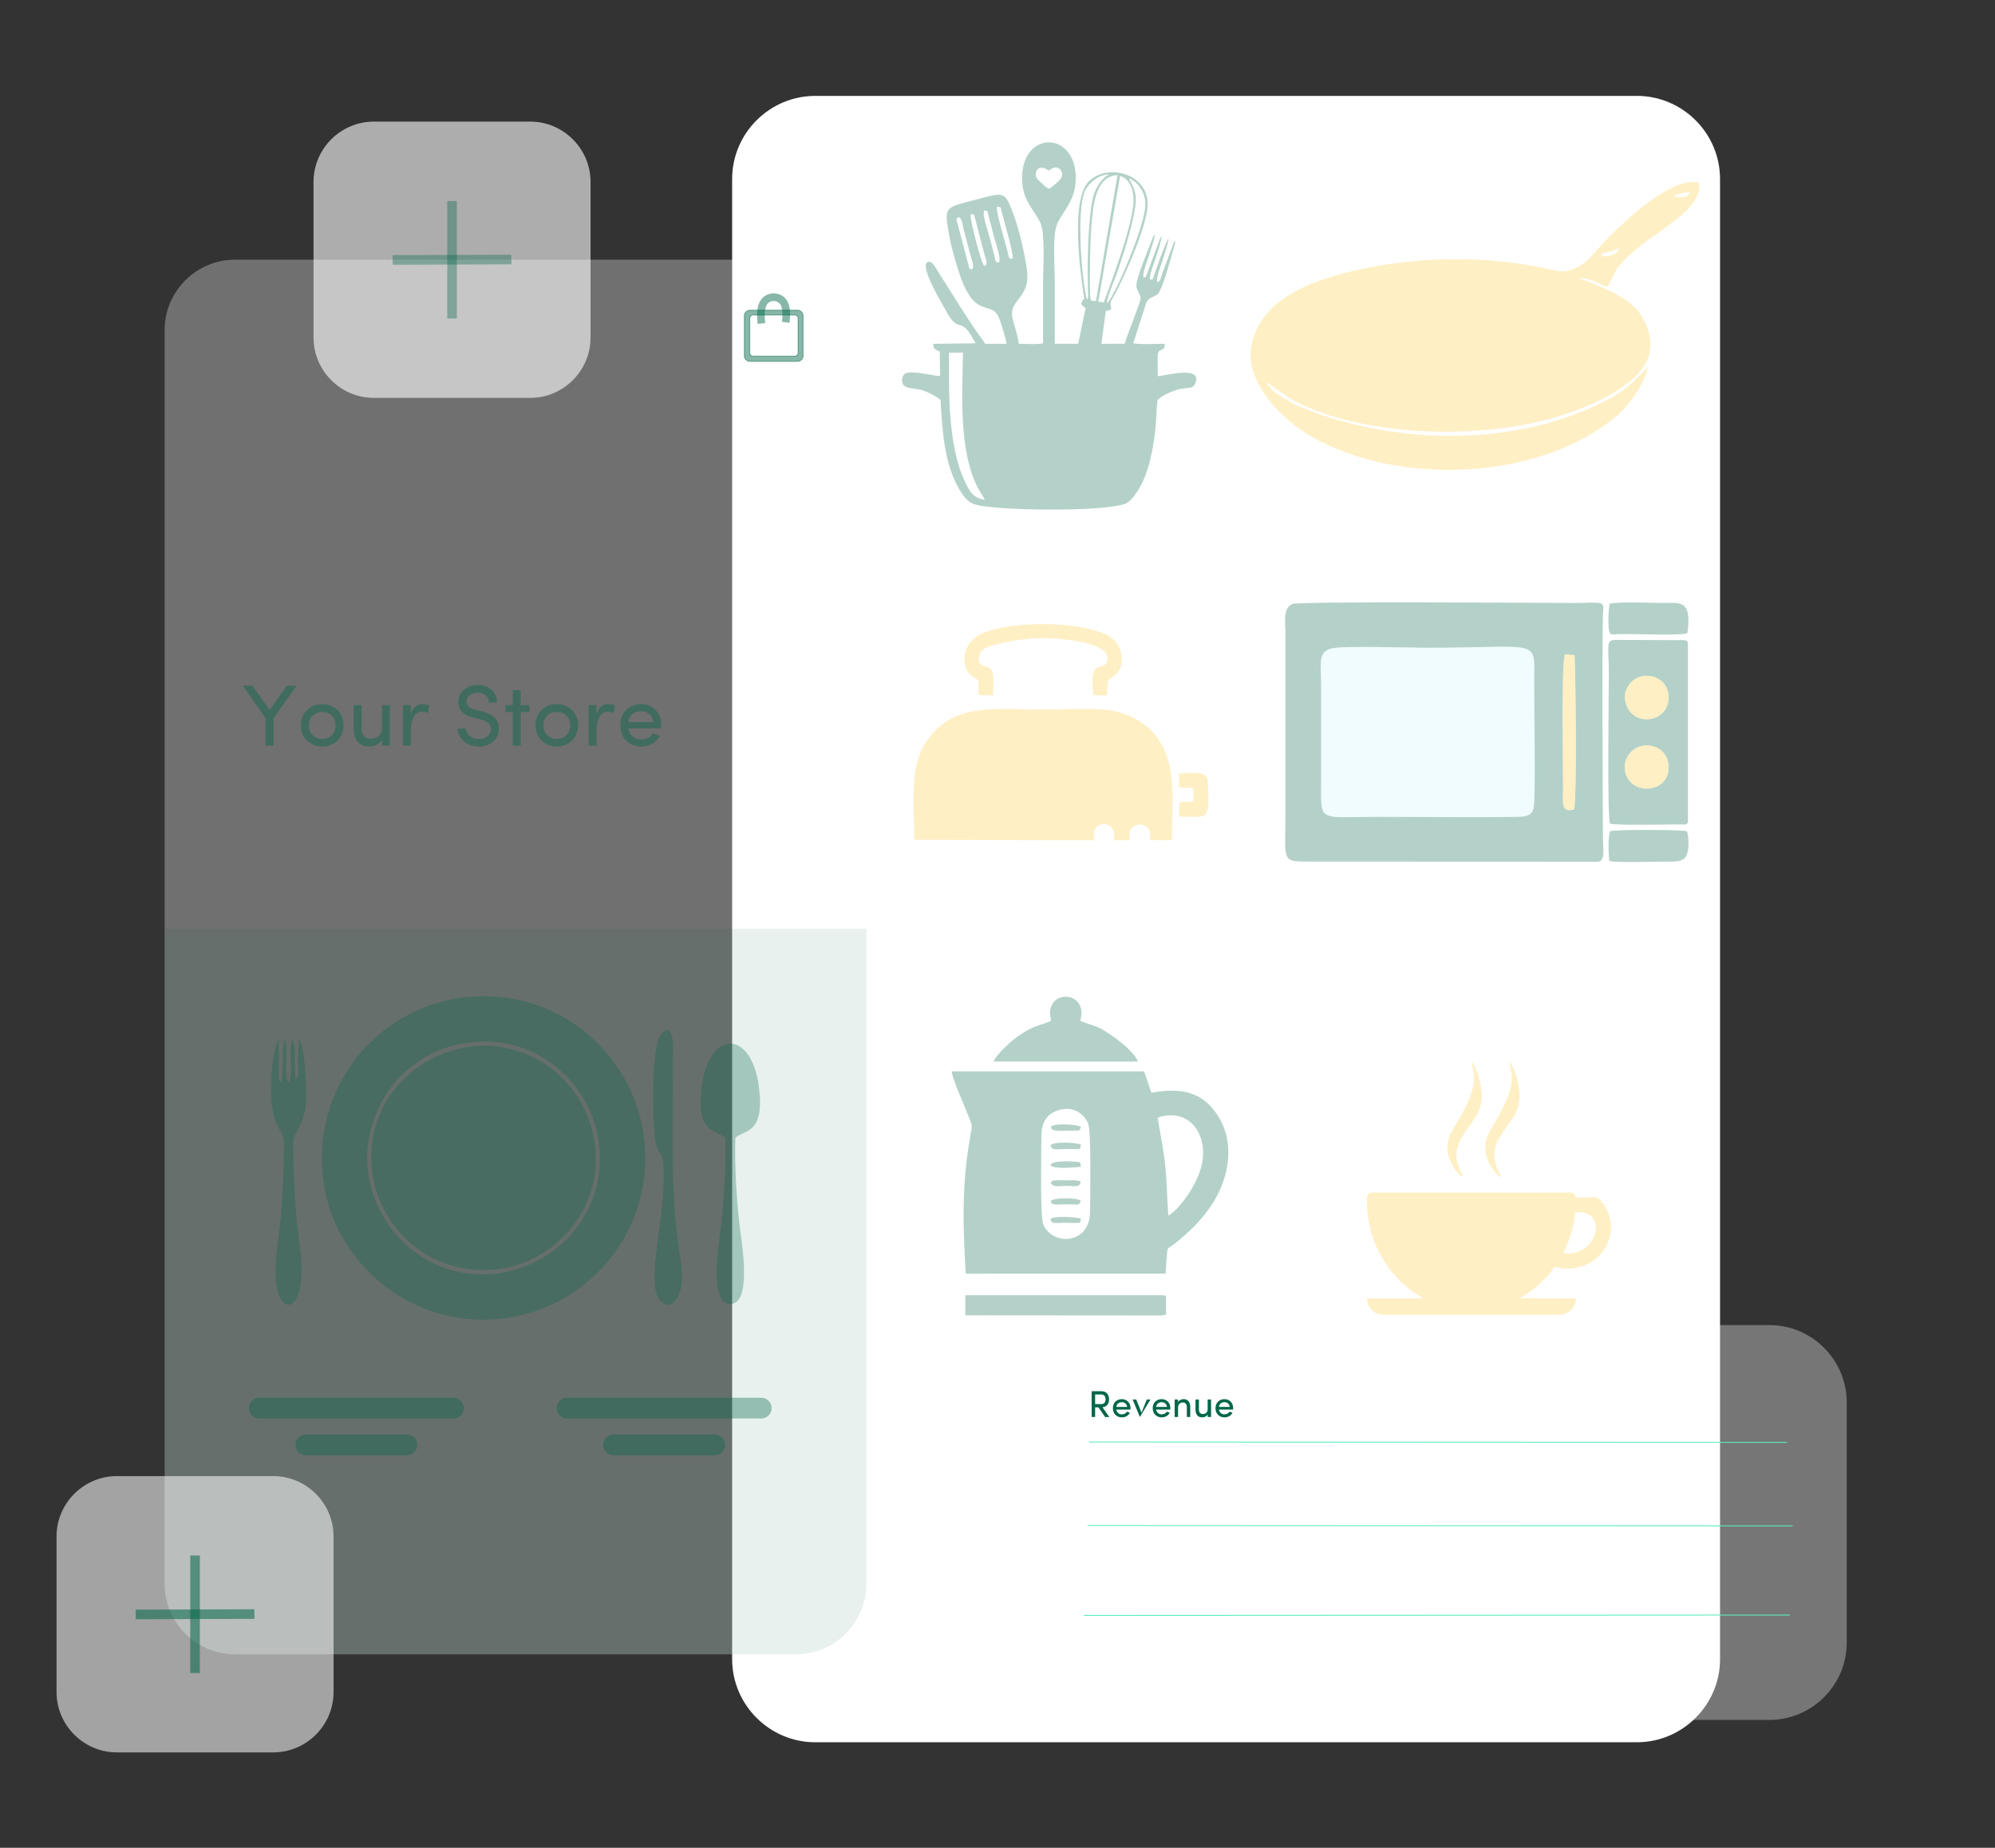 <?xml version="1.0" encoding="UTF-8"?>
<!DOCTYPE svg PUBLIC "-//W3C//DTD SVG 1.1//EN" "http://www.w3.org/Graphics/SVG/1.1/DTD/svg11.dtd">
<!-- Creator: CorelDRAW 2018 (64-Bit Evaluation Version) -->
<svg xmlns="http://www.w3.org/2000/svg" xml:space="preserve" width="440.267mm" height="407.811mm" version="1.1" style="shape-rendering:geometricPrecision; text-rendering:geometricPrecision; image-rendering:optimizeQuality; fill-rule:evenodd; clip-rule:evenodd"
viewBox="0 0 46319.47 42904.85"
 xmlns:xlink="http://www.w3.org/1999/xlink">
 <rect x="0" y="0" width="46319.47" height="42904.85" fill="#333333" stroke="none"/>
 <defs>
  <style type="text/css">
   <![CDATA[
    .str2 {stroke:#006648;stroke-width:222.69;stroke-miterlimit:22.926;stroke-opacity:0.36}
    .str1 {stroke:#006648;stroke-width:178.15;stroke-miterlimit:22.926;stroke-opacity:0.471}
    .str0 {stroke:#006648;stroke-width:21.04;stroke-miterlimit:22.926;stroke-opacity:0.471}
    .str4 {stroke:#006648;stroke-width:222.69;stroke-miterlimit:22.926;stroke-opacity:0.549}
    .str3 {stroke:#5AEEBC;stroke-width:21.04;stroke-miterlimit:22.926}
    .fil12 {fill:none}
    .fil9 {fill:none}
    .fil5 {fill:none}
    .fil14 {fill:none}
    .fil11 {fill:#006648;fill-rule:nonzero}
    .fil3 {fill:#006648;fill-opacity:0.09}
    .fil1 {fill: #FFFFFF;
    fill-opacity: 1;}
    .fil0 {
    fill: none;
    fill-opacity: 0.11;
}
    .fil16 {fill:#FFC83A;fill-opacity:0.30}
    .fil15 {fill:#006648;fill-opacity:0.30}
    .fil17 {fill:#CDF4FF;fill-opacity:0.30}
    .fil10 {fill:white;fill-opacity:0.33}
    .fil7 {fill:#006648;fill-opacity:0.36}
    .fil2 {    fill: #FFF;
    fill-opacity: 0.3;}
    .fil6 {fill:#006648;fill-rule:nonzero;fill-opacity:0.431}
    .fil4 {fill:#006648;fill-opacity:0.471}
    .fil13 {fill:white;fill-opacity:0.549}
    .fil8 {fill:white;fill-opacity:0.6}
   ]]>
  </style>
 </defs>
 <g id="Layer_x0020_1">
  <polygon class="fil0" points="-0,0 46319.47,0 46319.47,42904.85 -0,42904.85 "/>
  <path class="fil1" d="M18928.49 2226.66l19077.09 0c1061.5,0 1929.98,868.47 1929.98,1929.97l0 34368.46c0,1061.48 -868.48,1929.98 -1929.98,1929.98l-19077.09 0c-1061.48,0 -1929.98,-868.5 -1929.98,-1929.98l0 -34368.46c0,-1061.5 868.5,-1929.97 1929.98,-1929.97z"/>
  <path class="fil2" d="M20115.85 36779.43c0,898.18 -734.87,1633.05 -1633.05,1633.05l-13027.39 0c-898.18,0 -1633.05,-734.87 -1633.05,-1633.05l0 -12347.57 0 -16769.21c0,-898.18 734.87,-1633.05 1633.05,-1633.05l13027.39 0c898.18,0 1633.05,734.87 1633.05,1633.05l0 16769.21 0 12347.57z"/>
  <path class="fil3" d="M3822.37 21563.52l16293.48 0 0 2868.34 0 12347.57c0,898.18 -734.87,1633.05 -1633.05,1633.05l-13027.39 0c-898.18,0 -1633.05,-734.87 -1633.05,-1633.05l0 -12347.57 0 -2868.34z"/>
  <path class="fil4 str0" d="M17411.85 7202.99l1104.16 0c71.46,0 129.91,58.45 129.91,129.91l0 927.87c0,71.46 -58.45,129.91 -129.91,129.91l-1104.16 0c-71.46,0 -129.91,-58.45 -129.91,-129.91l0 -927.87c0,-71.46 58.45,-129.91 129.91,-129.91zm74.21 111.35l965.01 0c43.38,0 78.86,35.49 78.86,78.86l0 797.98c0,43.38 -35.49,78.86 -78.86,78.86l-965.01 0c-43.38,0 -78.86,-35.49 -78.86,-78.86l0 -797.98c0,-43.38 35.49,-78.86 78.86,-78.86z"/>
  <path class="fil5 str1" d="M17678.6 7511.51c-41.33,-343.62 10.32,-590.53 278.37,-612.39 230.8,9.01 339.08,185.85 285.32,584.57"/>
  <path class="fil6" d="M6352.78 17314.27l-187.94 0 0 -640.26 -527.77 -752.09 224.99 0 396.76 563.47 401.81 -563.47 226 0 -533.83 752.09 0 640.26zm1350.25 -242.84c58.94,-57.93 88.57,-134.05 88.57,-228.35 0,-94.63 -29.64,-170.08 -88.57,-226.67 -58.94,-56.92 -132.36,-85.54 -220.27,-86.22 -87.56,0 -161.33,28.29 -220.95,85.21 -60.28,57.26 -90.59,132.71 -90.59,226.67 0,93.63 29.64,169.75 88.57,228.35 58.95,58.95 132.71,88.25 221.28,88.25 88.92,0 163.02,-28.96 221.96,-87.24zm-220.95 263.05c-137.41,0 -253.95,-45.47 -350.28,-136.41 -96.32,-90.93 -144.48,-209.49 -144.48,-356 0,-146.5 47.48,-265.4 142.13,-356.34 94.64,-90.93 211.52,-136.07 350.95,-135.39 140.12,0 257.32,45.47 351.96,136.4 95.32,91.61 143.15,210.17 143.15,355.33 0,145.17 -47.83,263.39 -143.48,354.99 -95.65,91.61 -212.52,137.42 -349.94,137.42zm1385.28 -454.35l0 -509.58 183.89 0 0 943.72 -183.89 0 0 -140.79c-26.94,51.87 -67.36,91.95 -121.59,119.57 -53.89,27.62 -111.15,41.43 -171.77,41.43 -116.88,0 -206.8,-36.72 -269.78,-110.48 -62.98,-73.75 -94.3,-176.15 -93.62,-307.16l0 -546.29 183.89 0 0 533.16c0,78.47 18.19,140.11 54.22,184.9 36.38,44.12 90.94,66.02 164.03,66.02 73.08,0 133.71,-22.9 182.55,-69.05 48.84,-46.14 72.75,-114.52 72.08,-205.45zm671.58 90.93l0 343.21 -183.89 0 0 -943.72 183.89 0 0 212.86c46.14,-155.27 133.38,-233.07 262.38,-233.07 74.43,0 129,12.12 164.02,36.03l-28.63 172.45c-41.43,-21.89 -87.9,-32.67 -139.1,-32.67 -83.2,0 -146.85,39.74 -191.65,119.23 -44.8,79.82 -67.03,188.27 -67.03,325.68zm1089.24 -56.92l188.95 0c1.35,62.65 29.64,119.23 84.87,170.09 55.23,50.86 124.96,75.78 209.83,74.43 84.88,0 151.23,-18.86 199.39,-56.24 47.83,-37.39 76.45,-86.9 85.55,-147.86 10.44,-126.98 -68.37,-209.5 -236.78,-247.55l-179.52 -46.14c-226.33,-57.59 -339.49,-178.84 -339.49,-363.07 0,-114.18 44.45,-207.81 133.37,-280.56 85.54,-74.43 191.65,-111.49 317.6,-111.49 126.3,0 232.4,37.39 318.96,112.5 86.23,74.77 129.33,173.46 129.33,295.71l-187.93 0c0,-68.7 -24.25,-123.95 -73.09,-166.04 -49.85,-41.43 -110.8,-62.31 -183.22,-62.31 -72.08,0 -135.74,18.86 -190.3,56.59 -51.19,37.72 -76.79,86.89 -76.79,147.51 0,93.97 67.03,156.62 200.74,187.94l181.54 44.46c133.04,35.36 231.05,90.59 294.03,166.04 63.31,75.44 88.57,167.4 76.12,275.51 -12.47,108.45 -60.63,197.03 -144.16,266.75 -83.52,69.37 -191.97,104.07 -325.35,104.07 -133.37,0 -247.89,-41.09 -343.53,-123.61 -93.3,-85.21 -140.12,-184.23 -140.12,-296.73zm1461.4 -889.16l0 345.57 198.04 0 0 163.68 -198.04 0 0 780.04 -183.89 0 0 -780.04 -169.75 0 0 -163.68 169.75 0 0 -345.57 183.89 0zm1059.93 1046.45c58.94,-57.93 88.57,-134.05 88.57,-228.35 0,-94.63 -29.64,-170.08 -88.57,-226.67 -58.94,-56.92 -132.36,-85.54 -220.27,-86.22 -87.56,0 -161.33,28.29 -220.95,85.21 -60.28,57.26 -90.59,132.71 -90.59,226.67 0,93.63 29.64,169.75 88.57,228.35 58.95,58.95 132.71,88.25 221.28,88.25 88.92,0 163.02,-28.96 221.96,-87.24zm-220.95 263.05c-137.41,0 -253.95,-45.47 -350.28,-136.41 -96.32,-90.93 -144.48,-209.49 -144.48,-356 0,-146.5 47.48,-265.4 142.13,-356.34 94.64,-90.93 211.52,-136.07 350.95,-135.39 140.12,0 257.32,45.47 351.96,136.4 95.32,91.61 143.15,210.17 143.15,355.33 0,145.17 -47.83,263.39 -143.48,354.99 -95.65,91.61 -212.52,137.42 -349.94,137.42zm922.5 -363.42l0 343.21 -183.89 0 0 -943.72 183.89 0 0 212.86c46.14,-155.27 133.38,-233.07 262.38,-233.07 74.43,0 129,12.12 164.02,36.03l-28.63 172.45c-41.43,-21.89 -87.9,-32.67 -139.1,-32.67 -83.2,0 -146.85,39.74 -191.65,119.23 -44.8,79.82 -67.03,188.27 -67.03,325.68zm1502.49 -131.35c0,41.77 -0.67,65.68 -2.02,72.41l-765.89 0c9.09,76.12 42.78,139.11 100.7,189.29 55.91,46.13 118.56,69.37 188.27,69.37 136.41,0 231.72,-48.84 286.29,-146.5 1.35,0 3.37,0.34 6.06,1.68 2.36,1.35 7.07,3.7 13.8,7.07 7.75,3.37 18.19,7.41 31.33,11.78 13.13,4.72 23.24,8.76 29.64,12.13l77.13 28.63c-38.74,79.48 -97.34,140.79 -175.81,183.89 -78.14,43.45 -164.37,65.01 -258.33,65.01 -135.07,0 -250.25,-45.47 -346.24,-136.75 -91.28,-91.27 -136.74,-210.84 -136.74,-358.02 0,-147.52 45.46,-265.73 136.07,-354.99 90.94,-88.91 205.79,-133.71 345.23,-134.38 139.43,0 251.93,45.13 337.47,135.06 88.58,89.59 133.04,207.81 133.04,354.32zm-275.51 -257.99c-52.54,-45.13 -117.87,-67.7 -195.34,-67.7 -77.8,0 -144.49,22.57 -200.4,67.7 -55.23,48.16 -87.57,110.8 -96.66,186.92l585.03 0c-9.09,-76.12 -40.08,-138.76 -92.62,-186.92z"/>
  <g id="_2102902136752">
   <path class="fil7" d="M13165.12 32455.54l4509.48 0c132.69,0 241.24,108.55 241.24,241.24l0 0.01c0,132.69 -108.55,241.24 -241.24,241.24l-4509.48 0c-132.69,0 -241.24,-108.55 -241.24,-241.24l0 -0.01c0,-132.69 108.55,-241.24 241.24,-241.24z"/>
   <path class="fil7" d="M14246.09 33309.19l2347.53 0c132.69,0 241.24,108.55 241.24,241.24l0 0.01c0,132.69 -108.55,241.24 -241.24,241.24l-2347.53 0c-132.69,0 -241.24,-108.55 -241.24,-241.24l0 -0.01c0,-132.69 108.55,-241.24 241.24,-241.24z"/>
  </g>
  <g id="_2102902135536">
   <path class="fil7" d="M6019.31 32455.54l4509.48 0c132.69,0 241.24,108.55 241.24,241.24l0 0.01c0,132.69 -108.55,241.24 -241.24,241.24l-4509.48 0c-132.69,0 -241.24,-108.55 -241.24,-241.24l0 -0.01c0,-132.69 108.55,-241.24 241.24,-241.24z"/>
   <path class="fil7" d="M7100.28 33309.19l2347.53 0c132.69,0 241.24,108.55 241.24,241.24l0 0.01c0,132.69 -108.55,241.24 -241.24,241.24l-2347.53 0c-132.69,0 -241.24,-108.55 -241.24,-241.24l0 -0.01c0,-132.69 108.55,-241.24 241.24,-241.24z"/>
  </g>
  <path class="fil8" d="M8680.25 2823.37l3630.12 0c770.5,0 1400.9,630.4 1400.9,1400.9l0 3613.92c0,770.5 -630.4,1400.9 -1400.9,1400.9l-3630.12 0c-770.5,0 -1400.9,-630.4 -1400.9,-1400.9l0 -3613.92c0,-770.5 630.4,-1400.9 1400.9,-1400.9z"/>
  <line class="fil9 str2" x1="9117.42" y1="6035.87" x2="11873.21" y2= "6026.6" />
  <line class="fil9 str2" x1="10495.32" y1="4667.26" x2="10495.32" y2= "7395.21" />
  <path class="fil10" d="M25334.83 30768.63l15748.09 0c986.92,0 1794.4,807.48 1794.4,1794.4l0 5578.59c0,986.92 -807.48,1794.4 -1794.4,1794.4l-15748.09 0c-986.92,0 -1794.4,-807.48 -1794.4,-1794.4l0 -5578.59c0,-986.92 807.48,-1794.4 1794.4,-1794.4z"/>
  <path class="fil11" d="M25572.67 32379.74l-146.37 0 0 223.02 143.04 0c33.12,0 58.14,-9.98 74.77,-30.08 16.78,-21.56 25.17,-48.61 25.17,-81.43 0,-32.84 -8.39,-59.44 -25.17,-80.13 -15.48,-20.98 -39.34,-31.38 -71.45,-31.38zm-146.37 298.52l0 223.89 -80.72 0 0 -597.91 228.39 0c58.57,0 102.54,18.22 131.75,54.67 29.22,36.44 43.98,79.69 44.26,130.03 -0.28,50.33 -12.87,92.71 -37.9,127.56 -25.02,34.71 -63.78,54.23 -115.99,58.86l159.96 226.79 -97.77 0 -155.33 -223.89 -76.65 0z"/>
  <path id="1" class="fil11" d="M26247.96 32698.36c0,17.94 -0.29,28.21 -0.87,31.1l-328.89 0c3.9,32.69 18.37,59.73 43.24,81.28 24.01,19.81 50.91,29.79 80.85,29.79 58.58,0 99.51,-20.98 122.94,-62.91 0.58,0 1.45,0.14 2.61,0.72 1.01,0.58 3.03,1.6 5.92,3.04 3.34,1.44 7.82,3.18 13.46,5.06 5.64,2.03 9.97,3.77 12.73,5.21l33.12 12.3c-16.63,34.13 -41.8,60.45 -75.5,78.97 -33.56,18.65 -70.58,27.91 -110.94,27.91 -57.99,0 -107.46,-19.53 -148.68,-58.73 -39.19,-39.19 -58.72,-90.53 -58.72,-153.74 0,-63.35 19.53,-114.12 58.43,-152.45 39.04,-38.18 88.36,-57.41 148.25,-57.71 59.87,0 108.19,19.38 144.92,58 38.03,38.47 57.13,89.24 57.13,152.15zm-118.32 -110.78c-22.56,-19.39 -50.62,-29.08 -83.88,-29.08 -33.41,0 -62.05,9.69 -86.06,29.08 -23.71,20.67 -37.6,47.57 -41.5,80.26l251.23 0c-3.9,-32.69 -17.21,-59.59 -39.78,-80.26z"/>
  <polygon id="2" class="fil11" points="26465.49,32902.15 26297.28,32496.89 26380.3,32496.89 26503.53,32801.19 26626.03,32496.89 26710.35,32496.89 "/>
  <path id="3" class="fil11" d="M27172.6 32698.36c0,17.94 -0.29,28.21 -0.87,31.1l-328.89 0c3.9,32.69 18.37,59.73 43.24,81.28 24.01,19.81 50.91,29.79 80.85,29.79 58.58,0 99.51,-20.98 122.94,-62.91 0.58,0 1.45,0.14 2.61,0.72 1.01,0.58 3.03,1.6 5.92,3.04 3.34,1.44 7.82,3.18 13.46,5.06 5.64,2.03 9.97,3.77 12.73,5.21l33.12 12.3c-16.63,34.13 -41.8,60.45 -75.5,78.97 -33.56,18.65 -70.58,27.91 -110.94,27.91 -57.99,0 -107.46,-19.53 -148.68,-58.73 -39.19,-39.19 -58.72,-90.53 -58.72,-153.74 0,-63.35 19.53,-114.12 58.43,-152.45 39.04,-38.18 88.36,-57.41 148.25,-57.71 59.87,0 108.19,19.38 144.92,58 38.03,38.47 57.13,89.24 57.13,152.15zm-118.32 -110.78c-22.56,-19.39 -50.62,-29.08 -83.88,-29.08 -33.41,0 -62.05,9.69 -86.06,29.08 -23.71,20.67 -37.6,47.57 -41.5,80.26l251.23 0c-3.9,-32.69 -17.21,-59.59 -39.78,-80.26z"/>
  <path id="4" class="fil11" d="M27351.94 32683.61l0 218.54 -78.97 0 0 -405.26 78.97 0 0 60.89c11.57,-22.57 28.92,-39.93 52.21,-51.78 23.14,-11.86 48.02,-17.79 74.48,-17.79 50.92,0 89.25,15.62 115.13,47.01 27.05,30.8 40.79,75.07 41.08,132.62l0 234.31 -78.97 0 0 -229.1c0,-34.13 -8.1,-60.45 -24.16,-78.82 -15.62,-19.23 -38.62,-28.78 -69.13,-28.78 -30.82,0 -56.99,9.98 -78.4,30.09 -21.55,19.96 -32.25,49.46 -32.25,88.08z"/>
  <path id="5" class="fil11" d="M28039.24 32715.72l0 -218.83 78.97 0 0 405.26 -78.97 0 0 -60.45c-11.57,22.27 -28.93,39.48 -52.21,51.34 -23.15,11.86 -47.73,17.79 -73.76,17.79 -50.19,0 -88.81,-15.77 -115.85,-47.44 -27.05,-31.68 -40.49,-75.64 -40.21,-131.91l0 -234.59 78.97 0 0 228.95c0,33.7 7.82,60.17 23.29,79.4 15.61,18.95 39.05,28.35 70.44,28.35 31.38,0 57.41,-9.84 78.39,-29.65 20.97,-19.82 31.24,-49.18 30.95,-88.23z"/>
  <path id="6" class="fil11" d="M28630.49 32698.36c0,17.94 -0.29,28.21 -0.87,31.1l-328.89 0c3.9,32.69 18.37,59.73 43.24,81.28 24.01,19.81 50.91,29.79 80.85,29.79 58.58,0 99.51,-20.98 122.94,-62.91 0.58,0 1.45,0.14 2.61,0.72 1.01,0.58 3.03,1.6 5.92,3.04 3.34,1.44 7.82,3.18 13.46,5.06 5.64,2.03 9.97,3.77 12.73,5.21l33.12 12.3c-16.63,34.13 -41.8,60.45 -75.5,78.97 -33.56,18.65 -70.58,27.91 -110.94,27.91 -57.99,0 -107.46,-19.53 -148.68,-58.73 -39.19,-39.19 -58.72,-90.53 -58.72,-153.74 0,-63.35 19.53,-114.12 58.43,-152.45 39.04,-38.18 88.36,-57.41 148.25,-57.71 59.87,0 108.19,19.38 144.92,58 38.03,38.47 57.13,89.24 57.13,152.15zm-118.32 -110.78c-22.56,-19.39 -50.62,-29.08 -83.88,-29.08 -33.41,0 -62.05,9.69 -86.06,29.08 -23.71,20.67 -37.6,47.57 -41.5,80.26l251.23 0c-3.9,-32.69 -17.21,-59.59 -39.78,-80.26z"/>
  <line class="fil12 str3" x1="25289.39" y1="33482.62" x2="41490.08" y2= "33491.9" />
  <line class="fil12 str3" x1="25252.28" y1="35421.89" x2="41619.99" y2= "35431.16" />
  <line class="fil12 str3" x1="25164.15" y1="37509.61" x2="41555.06" y2= "37500.32" />
  <g id="_2102902141200">
   <path class="fil13" d="M2713.7 34274.79l3630.12 0c770.5,0 1400.9,630.4 1400.9,1400.9l0 3613.92c0,770.5 -630.4,1400.9 -1400.9,1400.9l-3630.12 0c-770.5,0 -1400.9,-630.4 -1400.9,-1400.9l0 -3613.92c0,-770.5 630.4,-1400.9 1400.9,-1400.9z"/>
   <line class="fil14 str4" x1="3150.87" y1="37487.3" x2="5906.66" y2= "37478.02" />
   <line class="fil14 str4" x1="4528.76" y1="36118.69" x2="4528.76" y2= "38846.64" />
  </g>
  <path class="fil15" d="M22033.51 8189.13l325.54 -2.64c-18.67,980.8 -105.26,2338.33 373.68,3192.96 47.71,85.12 95.51,138.41 131.02,225.2 -267.28,-40.87 -350.55,-176.99 -487.75,-482.99 -102.36,-228.3 -167.06,-468.83 -218.35,-731.73 -110.44,-566.18 -125.81,-1201.67 -125.63,-1797.62l1.49 -403.18zm212.84 -3140.4c77.6,-34.01 106.92,196.58 123.81,260.56l166.85 636.13c26.85,100.59 91.05,243.81 32.59,309.15 -76.51,-8.89 -60.7,-14.03 -85.6,-106.3l-206.81 -788.51c-14.4,-52.07 -32.98,-111.64 -47.16,-168 -16.23,-64.56 -45.85,-115.78 16.32,-143.03zm608.56 853.87c29.61,110.6 98,228.1 -1.65,271.91 -75.73,-58.84 -347.72,-1135.53 -317.39,-1200.45 93.01,-5.79 80.24,8.78 105.3,106.75l213.74 821.79zm217.23 -427.89c34,127.6 175.31,527.43 124.38,618.34 -106.39,-10.79 -66.24,5.88 -137.66,-266.68 -27.68,-105.61 -54.31,-209.4 -83.1,-318 -33.66,-126.96 -180.31,-534.21 -122.49,-622.26 86.09,9.4 71.89,13.09 97.03,118.07l121.85 470.53zm183.75 -564.28c51.31,208.31 287.82,1008.17 254.55,1097.39 -86.68,-4.4 -79.21,-4.33 -104.38,-106.18 -12.35,-49.96 -23.2,-102.35 -36.6,-152.24 -49.2,-183.12 -249.32,-851.38 -224.35,-945.3 99.74,0.54 83.99,-2.4 110.77,106.32zm2750.12 -823.08c233.26,55.34 338.05,361.96 307.55,666.14 -58.53,583.85 -488.46,1734.39 -687.35,2271.59l-127.2 -22.75 507 -2914.99zm-298.96 2952.18c-38.31,-59.46 182.13,-569.07 221.46,-683.15 160.55,-465.5 319.86,-963.73 412.12,-1451.8 69.21,-366.13 14.98,-501.17 -131.12,-763.82 213.27,77.69 414.46,353.35 380.29,678.8 -54.36,517.87 -671.66,1984.3 -882.76,2219.97zm-259.96 -47.06c-116.5,-13.48 -128.31,7.5 -135.39,-112.17 -21.32,-360.03 0.23,-1251.97 24.31,-1579.76 37.82,-514.72 90.98,-1214.4 609.64,-1233.08l-498.56 2925.01zm-1395.91 -2899.6c-22.01,-79.24 31.1,-313.38 304.39,-131.3 47.42,-39.4 121.56,-101.33 220.23,-56.65 59.56,26.96 104.64,107.91 78.82,197.18 -22,76.05 -233.74,244.2 -299.05,283.73 -69.15,-35.26 -115.94,-81.95 -168.97,-131.96 -44.4,-41.9 -116.92,-94.39 -135.41,-161zm1193.09 2864.82c-91.98,-138.9 -289.3,-2091.64 -40.27,-2552.85 77.73,-143.96 304.76,-367.72 557.45,-349.91 -151.45,31.92 -321.64,303.15 -373.73,490.91 -58,209.08 -85,533.6 -101.71,766.75 -35.18,490.57 -38.76,971.13 -24.19,1460.34 1.53,51.43 10.72,144.79 -17.55,184.76zm-1025.98 1012.19c-121.62,33.08 -423.07,14.37 -563.96,12.06 -89.18,-576.56 -297.9,-673.49 -17.86,-1018.78 283.65,-349.76 241.05,-556.1 144.65,-1057 -67.09,-348.6 -169.35,-731.44 -291.84,-1039.81 -173.73,-437.37 -202.21,-393.86 -876.98,-219.17 -645.39,167.08 -684.4,159.52 -598.84,681.2 58.98,359.63 158.31,726.47 272.95,1058.48 380.89,1103.02 751.68,513.76 932.36,1056.8 52.16,156.8 124.45,378.06 151.47,539.43l-500.95 -0.24c-36.3,-77.46 -99.74,-148.05 -154.17,-225.53 -335.83,-477.95 -629.25,-972.41 -945.84,-1466.64 -46.02,-71.84 -112.86,-206.84 -187.04,-211.61 -300.69,-19.4 257.6,918.33 328.74,1043.53 125.27,220.47 194.38,383.21 375.72,428.05 189.4,46.82 270.5,270.6 366.21,420.72l-984.59 12.28c-9.77,132.78 70.95,137.37 150.1,178.51l9.06 569.37c-91.87,8.13 -678.31,-144.42 -815.54,-54.59 -62.05,40.61 -90.95,152.81 -49.94,239.4 57.37,121.16 297.82,92.15 466.14,149.08 159.61,53.97 305.58,141.35 407.72,216.63 46.91,761.74 90.11,1496.42 441.56,2086.83 218.16,366.5 333.63,365.43 850.9,416.78 612.45,60.8 2428.15,90.13 2982.46,-83.26 130.92,-40.96 245.94,-215.07 313.85,-321.22 256.62,-401.21 359.86,-1003.2 407.75,-1496.87 18.05,-186.2 16.89,-416.04 44.08,-593.66 85.66,-90.62 252.79,-173.47 389.84,-220.94 290.26,-100.55 415.55,-14.39 479.8,-156.02 202.02,-445.35 -704.06,-185.6 -864.81,-178.6 -0.42,-149.79 -7.12,-313.4 -2.47,-461.17 7.32,-232.93 175.48,-74.5 161.76,-290.98 -161.9,0.04 -599.8,20.42 -728.52,-12.23l303.72 -948.52c52.95,-110.66 140.34,-111.85 245.1,-177.86 128.48,-80.96 320.32,-856.19 391.69,-1090.46 17.77,-58.34 44.82,-120.58 20.18,-172.15l-276.91 741.79c-28.74,79.96 -46.52,207.23 -122.31,229.28 -49.31,-61.79 71.89,-362.94 112.13,-493.04 46.72,-151.03 126.01,-369.5 146.32,-519.44 -72.92,79.61 -291.04,720.2 -338.33,855.95 -32.32,92.81 -11.66,91.59 -89.41,98.37 -35.91,-74.56 93.44,-390.21 122.85,-487.37 48.87,-161.44 125.46,-369.56 151.57,-531.43l-36.7 52.94c-13.69,25.4 -16.3,35.96 -25.71,59.57l-280.93 755.69c-26.91,77.7 -17.12,87.19 -79.2,101.39 -48.05,-63.21 71.7,-356.08 113.15,-490.71 45.5,-147.82 128.97,-373.28 145.06,-518.39 -62.47,70.72 -93.57,199.75 -131.64,299.07 -74.88,195.38 -343.36,821.31 -293.77,948.9 116.54,299.84 145.47,118.01 -44.28,659.75 -70.04,199.94 -180.34,449.67 -230.31,637.66l-542.52 1.55 101.86 -763.71c236.14,-29.08 52.53,-95.95 129.76,-246.33 16.53,-32.19 38.1,-62.87 55.31,-93.8 69.18,-124.27 131.71,-250.39 192.25,-378.66 189.29,-401.09 578.83,-1298.24 592.87,-1738.3 23.2,-727.19 -914.64,-985.24 -1361.34,-554.43 -408.97,394.42 -222.74,1955.36 -136.62,2538.39 33.9,229.49 35.46,155.45 -2.44,224.1 -44.02,79.74 -78.06,75.48 48.51,173.24 2.68,2.07 9.02,5.72 12.56,9.63l-170.76 828.64 -544.28 -0.63c0.04,-485.67 0.04,-963.68 0.04,-1441.68 0,-334.52 -60.41,-1117.01 65.84,-1365.73 167.26,-329.53 417.89,-538.64 421.7,-1025.41 8.73,-1114.57 -1241.89,-1126.73 -1247.29,-21.28 -2.5,511.97 247.67,693.66 418.13,1032.33 125.02,248.4 70.36,1018.55 70.36,1358.94 0,483.79 0,967.59 0,1451.37z"/>
  <path class="fil16" d="M37180.25 5892.16c175.5,-58.53 235.09,-45.42 418.74,-127.91 -48.23,86.47 -73.76,125.83 -168.32,156.89 -269.31,88.44 -248.65,-27.42 -250.42,-28.97zm1676.46 -1323.42c59.38,-58.96 88.66,-58.03 186.31,-83.14 192.68,-49.53 170.24,-15.04 196.7,-3.24 -84.97,120.02 -199.8,103.7 -383.01,86.38zm-590.94 3952.38c-75.29,54.83 -83.31,91.17 -173.4,172.93 -70.88,64.31 -92.65,97.18 -174.97,176.78 -339.3,328.08 -977.79,617.15 -1430.88,780.64 -1952.38,704.53 -4294.85,591.37 -6223.62,-172.89 -290.93,-115.28 -779.04,-385.62 -867.46,-614.64 492.01,342.94 595.41,461.98 1234.13,696.26 1499.26,549.96 3545.78,588.3 5073.56,235.96 950.14,-219.13 2133.18,-708.85 2497.43,-1347.37 286.33,-501.95 -6.33,-1108.44 -294.98,-1358.34 -309.62,-268.06 -796.02,-466.21 -1263.1,-641.36 308.86,17.41 431.19,120.08 666.67,212.54 199.69,-213.78 24.29,-445.4 1091.67,-1183.37 240.83,-166.5 448.88,-326.64 656.49,-497.99 183.81,-151.7 468.69,-476.93 381.84,-733.95 -669.37,-190.98 -1972.22,1137.99 -2218.26,1397.31 -225.94,238.15 -569.77,770.35 -1132.45,635.57 -1585.25,-379.74 -3351.47,-335.38 -4893.89,67.13 -976.43,254.8 -1868.78,676.14 -2114.83,1568.84 -250.66,909.34 662.55,1815.4 1361.43,2218.1 2016.94,1162.15 5306.01,1037.3 7102.95,-481.74 227.88,-192.64 626.45,-704.21 721.67,-1130.42z"/>
  <g id="_2102902144784">
   <path class="fil15" d="M10898.59 24206.97c1570.68,-209.54 2832.82,973.96 3007.86,2322.55 208.35,1605.39 -960.87,2847.25 -2322.51,3034.52 -1607.89,221.14 -2854.45,-966.36 -3037.01,-2327.47 -131.2,-978.23 321.99,-1926.8 943.93,-2423.72 423.7,-338.54 834.07,-529.34 1407.73,-605.87zm-3408.72 3059.85c170.46,1920.99 1930.3,3564.25 4087.63,3359.46 1959.8,-186.04 3581.41,-1905.84 3386.68,-4096.32 -173.39,-1950.59 -1922.32,-3589.6 -4109.35,-3379.58 -1959.04,188.12 -3560.11,1916.99 -3364.95,4116.43z"/>
   <path class="fil15" d="M10906.81 24303.99c-1326.83,180.52 -2444.97,1343.52 -2266.25,2884.93 155.92,1344.81 1377.99,2470.88 2926.52,2278.21 1299.07,-161.63 2441.22,-1378.88 2244.03,-2893.09 -191.31,-1469.01 -1518.78,-2458.58 -2904.3,-2270.06z"/>
   <path class="fil15" d="M17074.05 26415.99c226.12,-189.2 680.34,-90.54 547.66,-1163.95 -170.13,-1376.39 -1185.1,-1350.4 -1333.47,29.86 -110.82,1030.99 283.07,925.15 550.47,1134.09 24.08,629.82 -30.76,1486.55 -104.51,2104.17 -42.95,359.6 -287.28,1779.81 234.77,1758.66 489.9,-19.85 254.62,-1412.69 208.04,-1782.66 -74.73,-593.55 -125.59,-1472.87 -102.96,-2080.17z"/>
   <path class="fil15" d="M6398.83 29526.84c0.45,915.98 444.98,973.02 566.02,392.35 96.3,-461.95 -20.85,-1068.36 -71.26,-1535.47 -54.98,-509.69 -73.39,-1049.78 -83.26,-1568.91 -9.37,-492.86 -20.25,-320.59 150.33,-677.71 129.17,-270.42 145.9,-432.46 145.9,-758.07 0,-265.12 -30.87,-1081.27 -159.82,-1245.3 -34.92,346.7 -28.17,306.32 -20.02,660.37 1.18,51.13 4.89,110.67 3.32,160.84l-56.94 125.52c-59.12,-206.69 22,-797.9 -86.2,-934.28 -95.81,185.47 26.15,795.38 -79.76,977.55 -143.42,-130.14 15.83,-794.37 -100.33,-986.89 -75.65,232.64 -3.78,840.55 -91.28,991.38 -65.53,-77.03 -41.45,-134.15 -41.65,-307.55l-1.6 -686.92c-117.04,96.37 -309.01,1397.75 -52.7,1957.74 133.09,290.79 185.7,200.11 174.34,590.3 -14.19,486.98 -24.02,962.36 -61.37,1443.63 -36.01,463.95 -133.96,937.51 -133.74,1401.42z"/>
   <path class="fil15" d="M15507.13 23907.18c-221.53,42.3 -264.12,375.92 -295.42,621.24 -35.79,280.47 -45.45,564.9 -45.51,850.59 -0.35,1710.37 179.38,1185.06 226.09,1573.74 133,1106.8 -448.52,2843.62 -59.54,3253.64 235.01,247.72 428.03,-65.58 475.19,-298.63 53.56,-264.7 8.42,-575.61 -33.15,-836.25 -228.28,-1431.59 -135.02,-2908.52 -155.56,-4357.19 -3.25,-229.12 60.09,-689.21 -112.1,-807.14z"/>
  </g>
  <path class="fil15" d="M30918.87 15056.26c271.67,-66.66 1785.1,-14.92 2193.77,-14.92 2701.74,0 2507.25,-243.55 2507.25,813.16 0,710.11 29.18,2160.94 0.58,2788.76 -8.4,184.15 -51.88,276.37 -227.52,313.29 -152.82,32.12 -2927.24,9.56 -3336.29,9.56 -1485.43,0 -1382.76,158.05 -1382.76,-823.45l0 -2229.5c0,-501.09 -86.05,-775.68 244.97,-856.91zm5639.24 154.41c29.86,656.15 56.76,3125.72 -6.55,3583.56 -327.97,94.87 -260.79,-190.47 -260.79,-446.22 0,-462.92 -40.81,-2856.16 39.22,-3155.19l228.12 17.85zm-6557.95 -1185.96c-215.52,105.48 -155.84,418.27 -155.82,685.71l0 4194.96c0,1108.17 -106.47,1099.71 569.66,1100.6l6687.94 2.65c180.47,-18.12 112.84,-289.78 112.82,-692.55 -0.04,-1632.15 -23.66,-3406.39 0.47,-5016.76 2.84,-189.47 55.23,-282.99 -109.21,-301.96 -98.53,-11.36 -331.08,2.37 -444.12,2.61 -699,1.47 -6523.61,-42.86 -6661.74,24.73z"/>
  <path class="fil17" d="M30918.87 15056.26c-331.02,81.23 -244.97,355.81 -244.97,856.91l0 2229.5c0,981.5 -102.67,823.45 1382.76,823.45 409.05,0 3183.46,22.56 3336.29,-9.56 175.64,-36.92 219.13,-129.14 227.52,-313.29 28.61,-627.83 -0.58,-2078.65 -0.58,-2788.76 0,-1056.71 194.49,-813.16 -2507.25,-813.16 -408.67,0 -1922.1,-51.74 -2193.77,14.92z"/>
  <path class="fil15" d="M37721.03 17819.97c-8.47,-274.41 222.09,-506.11 495.03,-512.24 307.83,-6.9 530.03,215.21 528.65,512 -3.04,651.43 -1003.18,665.37 -1023.68,0.23zm10.36 -1554.78c-52.93,-282.09 175.44,-540.89 424.98,-569.66 323.48,-37.28 567.97,175.21 586.41,453.68 42.96,648.76 -887.02,778.86 -1011.38,115.98zm-377.75 -616.04c0,378.86 -43.02,3314.04 26.67,3476.5 141.71,43.85 1388.48,17.91 1539.29,17.85 310.14,0 270.4,43.85 270.4,-267.45l0 -3754.94c0,-295.09 25.51,-257.15 -269.49,-257.15l-1411.16 -6.21c-237.65,5.67 -155.72,129.42 -155.72,791.39z"/>
  <path class="fil15" d="M37364.98 19991.6c199.69,46.66 984.83,14.16 1262.25,14.54 216.03,0.31 423.53,21.32 514.7,-116.55 83.25,-125.9 69.73,-454.69 27.46,-586.79 -127.07,-40.74 -1626.2,-45.27 -1789.42,-1.98 -48.22,143.04 -36.49,531.9 -14.99,690.77z"/>
  <path class="fil15" d="M39176.62 14705.27c115.69,-798.6 -190.54,-703.86 -549.42,-705.06 -268.68,-0.89 -1039.24,-32.37 -1251.36,16.7 -32.48,106.92 -45.88,523.62 -15.77,635.11 28.81,106.6 73.9,76.43 208.8,72.65 107.53,-3.01 217.23,-0.96 325.01,-0.96 285.21,-0.02 1055.18,34.87 1282.75,-18.43z"/>
  <path class="fil16" d="M36329.99 15192.82c-80.03,299.03 -39.22,2692.27 -39.22,3155.19 0,255.75 -67.19,541.08 260.79,446.22 63.31,-457.83 36.41,-2927.41 6.55,-3583.56l-228.12 -17.85z"/>
  <path class="fil16" d="M37721.03 17819.97c20.5,665.13 1020.64,651.19 1023.68,-0.23 1.38,-296.79 -220.82,-518.91 -528.65,-512 -272.94,6.12 -503.5,237.82 -495.03,512.24z"/>
  <path class="fil16" d="M37731.4 16265.19c124.37,662.88 1054.34,532.78 1011.38,-115.98 -18.43,-278.46 -262.92,-490.95 -586.41,-453.68 -249.53,28.76 -477.91,287.56 -424.98,569.66z"/>
  <g id="_2102902172208">
   <path class="fil16" d="M21224.79 19501.1l4183.29 9.74c-118.63,-506.34 566.55,-494.08 445.91,-0.13l385.21 -1.96c-143.9,-494.81 596.42,-468.49 445.95,-6.18l525.88 9.03c0,-1040.74 134.81,-1891.46 -467.48,-2533.78 -196.48,-209.53 -583.92,-443.4 -1007.19,-489.84 -436.03,-47.85 -1066.68,-11.84 -1523.11,-11.84 -1046.28,0 -1889.34,-139.3 -2508.83,498.09 -629.47,647.67 -479.64,1468.74 -479.64,2526.86z"/>
   <path class="fil16" d="M22719.77 15825.19l0 312.36 334.35 10.5c0.67,-177.34 37.63,-436.63 -24.39,-584.72 -72.79,-129.61 -405.02,-49.11 -284.31,-366.44 63.86,-167.9 262.16,-203.16 460.45,-251.12 410.98,-99.43 852.46,-149.4 1292.02,-118.13 303.27,21.57 1366.92,115.92 1201.28,551.72 -75.96,199.84 -444.17,-108.37 -309.36,767.34l315.53 0 12.24 -321.49c60.5,-136.5 338.68,-144.23 328.97,-533.48 -6.95,-278.4 -174.96,-460.97 -346.2,-547.47 -669.59,-338.25 -2351.17,-334.66 -2972.34,2.47 -402.55,218.47 -445.57,776.11 -134.66,970.93 74.67,46.79 90.08,28.91 126.41,107.52z"/>
   <path class="fil16" d="M27377.27 18279.24l326.84 21.23 4.18 311.23 -324.35 15.47 -9.63 332.3c670.97,0.06 713.17,152.87 669.76,-797.77 -11.8,-258.45 -250.54,-224.51 -676.07,-197.59l9.26 315.14z"/>
  </g>
  <g id="_2102902105136">
   <polygon class="fil15" points="22412.61,30541.47 26964.23,30544.86 27073.1,30524.45 27073.11,30084.73 26967.48,30073.75 22542.76,30073.7 22412.65,30074.23 "/>
   <g>
    <path class="fil15" d="M24601.68 25770.25c317.67,-92.24 575.69,98.02 663.01,318.67 75.32,190.29 47.36,1747.44 43.46,2062.47 -9.32,753.69 -881.71,780.07 -1086.45,274.39 -74.51,-184.04 -46.02,-1741.71 -42.8,-2051.97 3.53,-341.7 146.09,-523.23 422.78,-603.57zm3323.65 1144.82c-58.31,521.16 -534.66,1162.16 -799.02,1312.84 -30.01,-401.84 -31.93,-787.45 -74.81,-1189.08 -40.68,-381.07 -117.52,-727.53 -173.06,-1086.59 667.6,-231.65 1122.08,290.74 1046.89,962.83zm-1362.07 -2038.52l-4470.91 -0.06c40.56,222.76 282.89,758.07 377.96,999.79 115.4,293.43 107.08,214.88 51.74,537.75 -193.09,1126.34 -167.73,2022.47 -98.64,3160.8l4638.05 -1.34c11.56,-146.03 18.66,-302.34 32.32,-444.69 18.39,-191.51 -2.09,-104.48 211.57,-276.21 514,-413.13 1007.21,-951.08 1165.09,-1661.28 134.22,-603.77 -17.1,-1096.68 -322.46,-1458.91 -323.17,-383.36 -773.8,-479.87 -1415.99,-357.56l-168.73 -498.28z"/>
    <path class="fil15" d="M24405.28 23698.44c-167.07,100.83 -357.9,70.41 -774.72,366.45 -158.58,112.61 -505.61,428.52 -563.97,583.35l3348.87 0.93c-42.84,-201.76 -592.42,-637.63 -908.13,-788.28 -107.93,-51.51 -364.79,-119.65 -426.98,-162.44 212.13,-731.76 -878.78,-747.14 -675.08,0z"/>
    <path class="fil15" d="M24389.64 26594.19c35.92,131.55 108.46,84.48 498.94,84.48 183.36,0 183.8,39.51 208.29,-101.49 -99.62,-46.82 -641.13,-78.98 -707.23,17.01z"/>
    <path class="fil15" d="M24389.87 27059.23c111.36,102.56 553.82,40.28 708.55,34.58 -23.7,-114.96 0.99,-107.91 -116.79,-118.24 -127.68,-11.22 -578.61,-34.88 -591.76,83.66z"/>
    <path class="fil15" d="M24400.35 26168.88c-13.7,126.64 334.02,81.66 548.37,81.66 132.36,0 119.17,13.5 143.45,-85.78 -76.22,-60.23 -486.27,-67.87 -595.49,-42.84 -107.47,24.64 -39.03,-1.13 -96.34,46.95z"/>
    <path class="fil15" d="M24389.64 28308.83c32.59,117.79 79.8,84.45 348.55,84.18 382.51,-0.38 334.38,37.45 358.1,-100.96 -151.09,-33.08 -648.9,-67.2 -706.65,16.78z"/>
    <path class="fil15" d="M24400.35 27883.4c-11.61,117.21 185.95,80.62 307.71,80.12 343.1,-1.44 351.83,42.23 384.06,-84.33 -91.76,-71.04 -593.65,-77.37 -691.77,4.22z"/>
    <path class="fil15" d="M24392.01 27458.1c59.47,126.88 219.86,76.74 376.36,77.14 173.34,0.44 306.51,51.15 322.4,-101.7 -101.33,-40.28 -218.94,-26 -352.56,-26.12 -58.98,-0.06 -124.84,-3.4 -182.39,-2.17 -185.41,3.99 -95.2,18.75 -163.81,52.86z"/>
   </g>
  </g>
  <g id="_2102902111984">
   <path class="fil16" d="M36296.4 29101.51c1.33,-20.5 35.83,-83.75 46.98,-107.62 53.4,-114.41 87.48,-210.19 127.08,-332.17 25.93,-79.86 44.69,-160.27 62.15,-245.36 8.54,-41.63 16.21,-85.88 23.32,-127.65 7.7,-45.22 9.5,-95.01 18.65,-138.07 60.15,-10.53 190.78,-1.1 246.25,19.05 228.67,83.09 284.97,327.43 186.68,552.47 -13.89,31.81 -29.27,63.58 -46.19,88.32 -57.1,83.51 -116.95,148.93 -212.39,203.44 -123.26,70.38 -283.56,114.63 -452.53,87.59zm127.07 -1410.23c-90.97,0.08 -181.96,0 -272.94,0 -543.45,0 -1096.74,4.91 -1637.64,0.22 -362.75,-3.15 -727.8,1.61 -1091.76,-0.04l-1360.37 -0.18c-62.27,0 -215.3,-10.08 -259.77,13.81 -71.46,38.39 -65.24,109.97 -63.52,207.83 1.49,85.31 3.55,173.41 14.22,256.62 35.82,278.94 111.6,604.13 239.35,848.61 74.84,143.23 105.31,209.58 199.2,346.58 113.34,165.36 133.88,176.23 243.1,302.74 144.37,167.22 380.73,342.91 569.86,452.78 39.56,22.97 33.81,15.74 34.12,27.7l-1295.95 1.75c-21.12,61.86 37.19,196.2 94.77,253.66 44.8,44.69 33.87,42.72 98.32,79.25 98.63,55.9 191.98,46.28 303.93,46.28l3855.82 0c169.78,0 265.55,7.51 396.15,-127.23 52.74,-54.41 110.09,-181.04 92.92,-253.63l-1295.75 -2.14c-1.82,-10.26 12.04,-13.71 25.31,-20.66 94.73,-49.58 291.75,-189.3 369.17,-259.01l51.1 -44.17c29.71,-23.44 118.1,-112.28 146.76,-143.6l70.79 -76.38c8.44,-10.5 11.37,-14.23 21.66,-26.03 55.88,-63.99 79.16,-103.25 124.79,-159.6 16.33,0.03 143.18,31.47 202.1,36.29 261.53,21.34 539.53,-52.9 735.17,-214.1l94.95 -86.93c87.63,-87.88 155.87,-183.7 208.93,-319.53 106.2,-271.81 71.87,-548.69 -51.83,-781.55 -37.64,-70.87 -98.01,-153.2 -154.15,-205.34 -21.08,-19.58 -41.23,-30.73 -77.39,-39.58 -41.74,-10.22 -387.83,-1.01 -468.3,-4.18 -15.42,-97.35 -83.55,-110.31 -163.15,-110.24z"/>
   <path class="fil16" d="M35052.6 24667.24c-1.99,35.48 25.39,150.35 32.92,194.71 57.7,340.02 -65.92,616.4 -213.96,905.51 -89.84,175.43 -155.35,279.75 -245.78,438.78 -28.45,50.04 -55.6,91.86 -82.15,147.3 -112.71,235.33 -56.18,510.59 68.72,723.44 42.56,72.5 149.24,215.49 213.7,246.24 55.58,26.51 -17.21,-87.11 -37.06,-128.32 -160,-332.15 -113.73,-582.46 83.22,-872.2l91.98 -137.67c97.25,-141.19 196.02,-249.74 261.25,-423.2 93.65,-249.05 53.87,-531.67 -24.08,-781.5 -30.05,-96.3 -53.87,-158.77 -96.55,-245.72 -7.27,-14.79 -11.87,-23.11 -20.29,-35.99 -17.93,-27.41 -15.9,-27.1 -31.92,-31.36z"/>
   <path class="fil16" d="M33967.48 27324.73c7.74,-19.45 -50.18,-114.38 -67.05,-151 -23.42,-50.85 -44.92,-106.44 -60.04,-165.43 -71.16,-277.58 13.99,-474.51 159.86,-695.53 203.73,-308.68 444.2,-538.45 398.58,-958.8 -22.2,-204.63 -86.75,-477.33 -192.54,-656.78 -18.62,-31.59 -17.34,-27.6 -32.9,-29.33 2.84,79.65 56.43,204.82 46.99,411.23 -15.98,348.95 -230.06,702.8 -391.11,989.14 -121.38,215.79 -259.77,360.61 -213.42,692.4 23.09,165.33 120,342.4 225.06,463.86 14.58,16.86 96.79,110.32 126.58,100.24z"/>
  </g>
 </g>
</svg>
